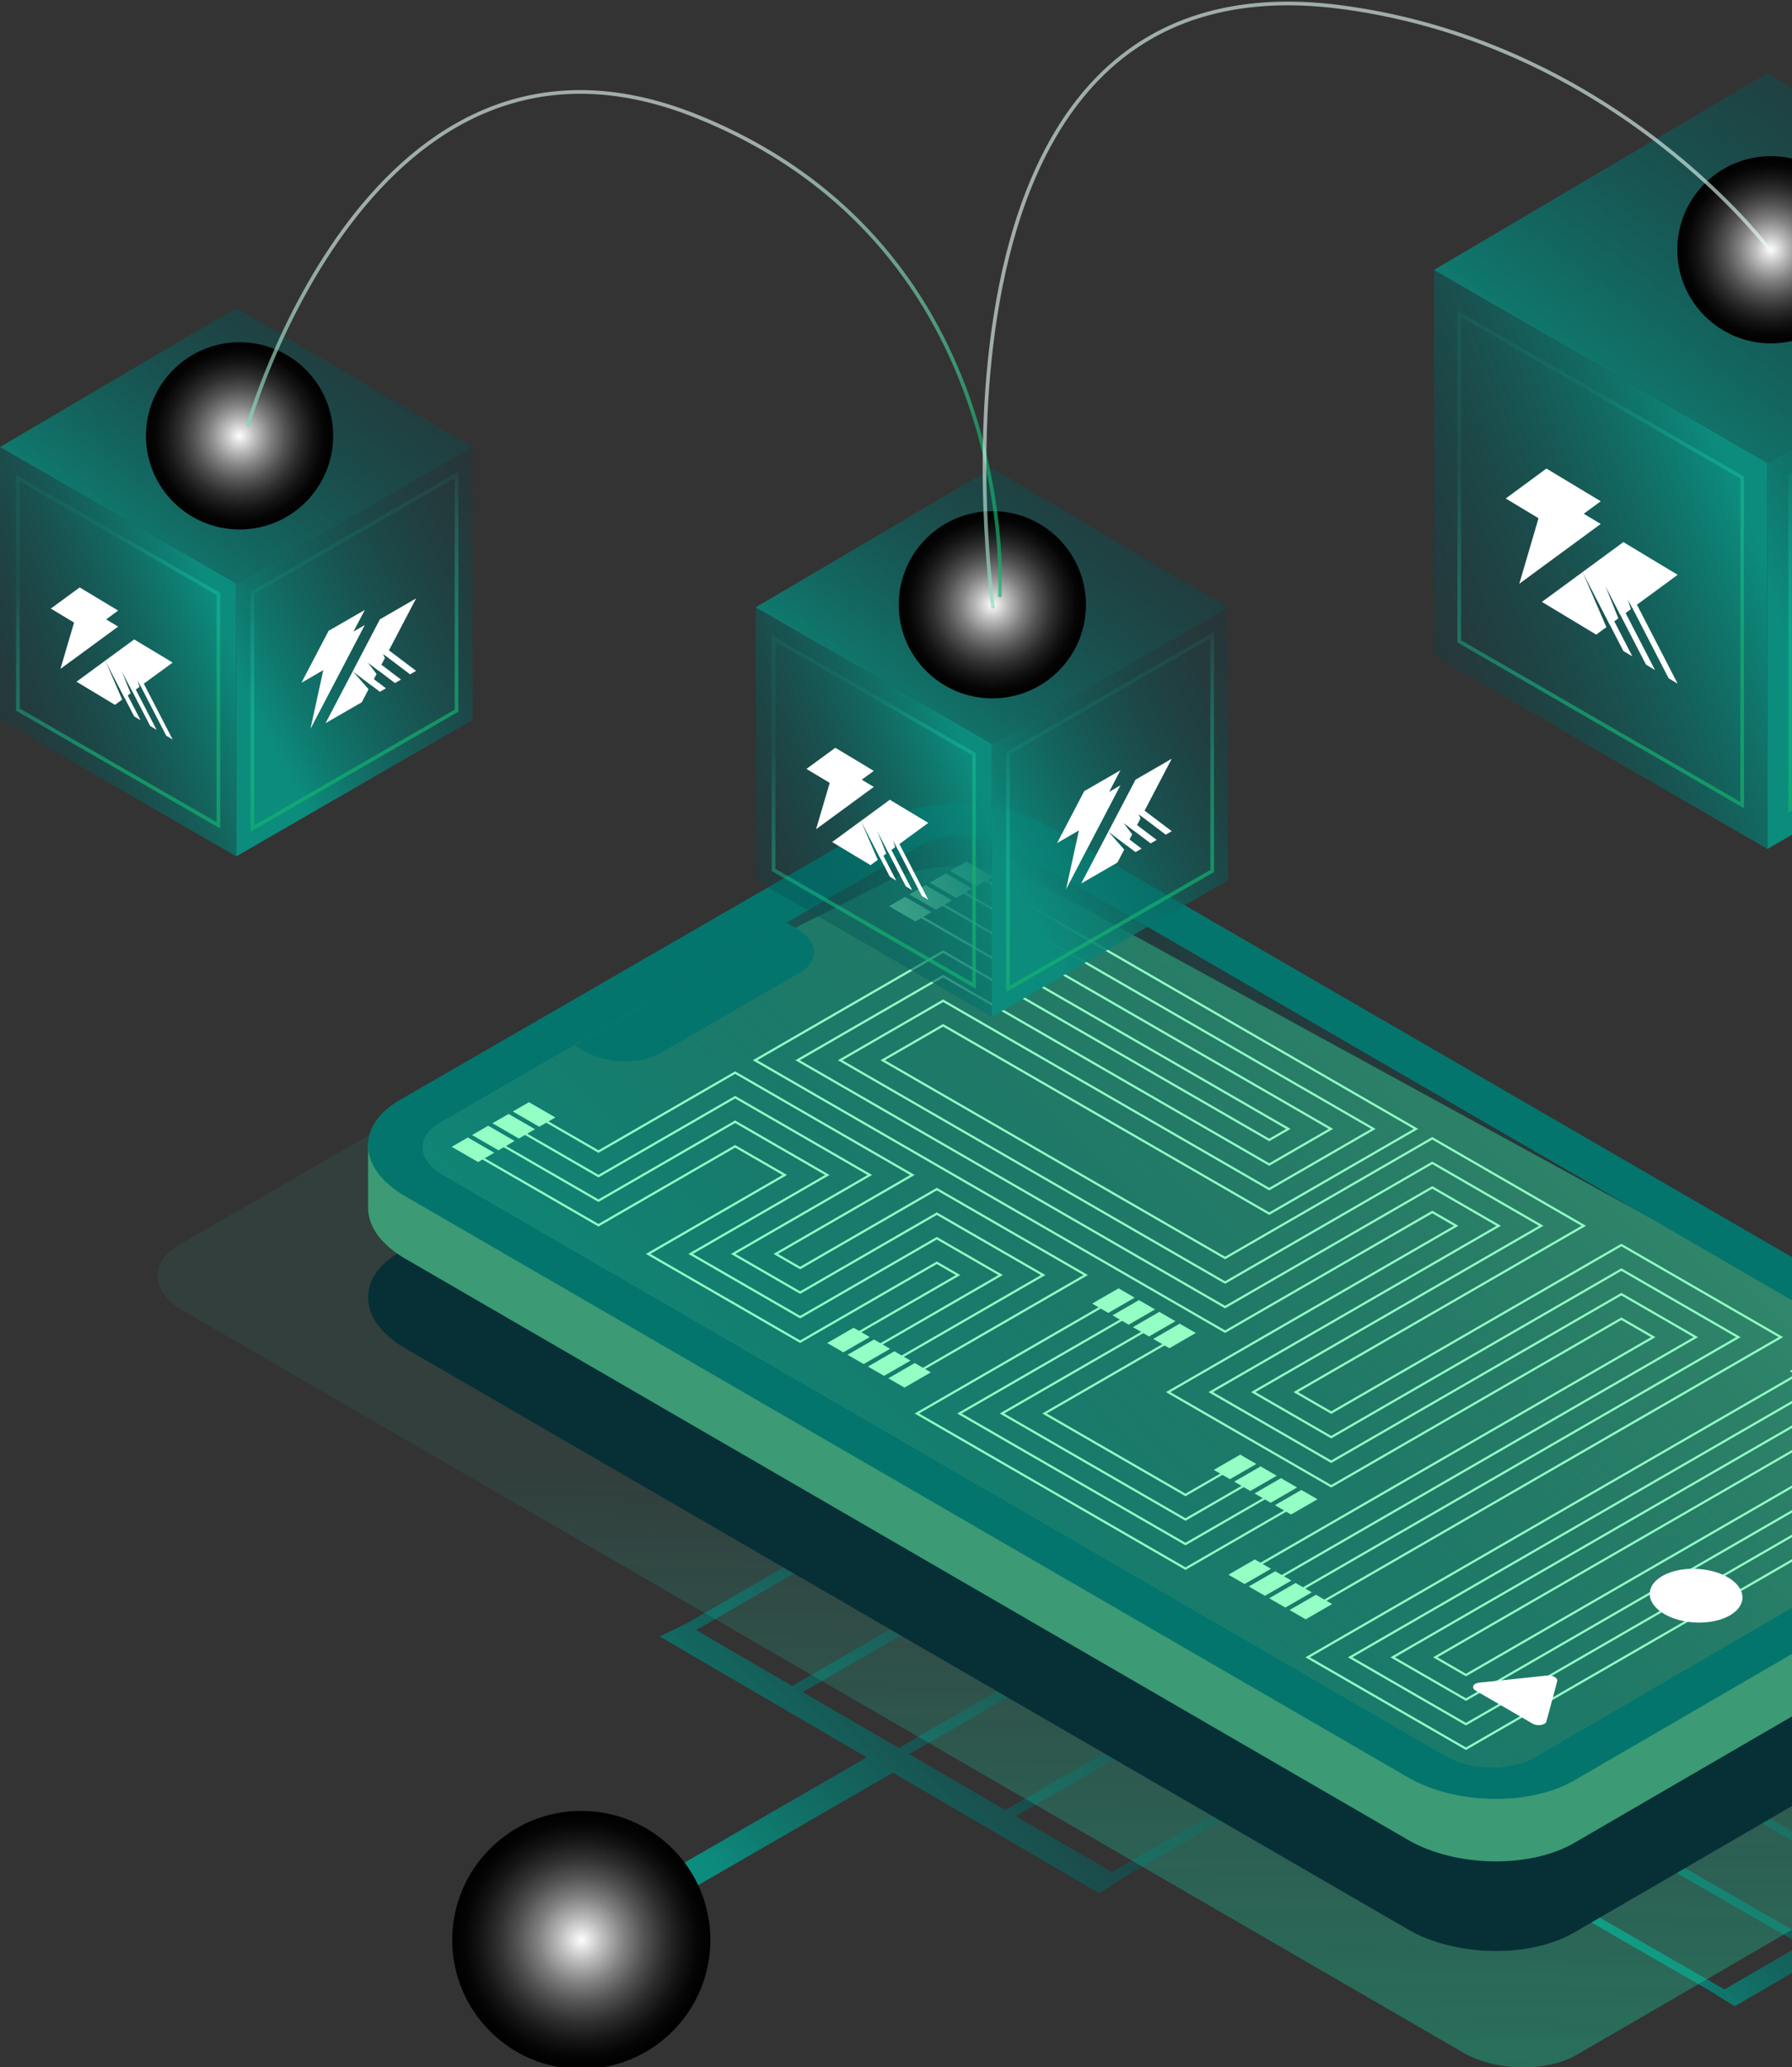 <svg width="515" height="594" viewBox="0 0 515 594" fill="none" xmlns="http://www.w3.org/2000/svg">
<rect x="0" y="0" width="515" height="594" fill="#333333" stroke="none"/>
<g clip-path="url(#clip0_272_5394)">
<path d="M395.101 497.759L393.587 495.143L319.555 537.884L291.941 521.819L364.353 480.008L362.839 477.384L288.922 520.067L261.317 503.994L333.605 462.256L332.091 459.632L258.298 502.242L230.684 486.177L302.857 444.505L301.343 441.881L227.665 484.417L200.059 468.352L272.109 426.754L270.595 424.13L197.04 466.6L197.024 466.591L189.588 470.186L249.085 504.94L163.422 554.393L171.014 558.745L256.611 509.332L315.87 543.947L322.673 539.702L322.566 539.636L395.101 497.759Z" fill="url(#paint0_linear_272_5394)"/>
<path d="M435.131 539.584L436.342 537.49L495.587 571.606L517.685 558.783L459.737 525.408L460.948 523.32L520.101 557.384L542.193 544.561L484.344 511.239L485.555 509.151L544.609 543.156L566.707 530.333L508.943 497.07L510.161 494.975L569.116 528.934L591.215 516.104L533.55 482.9L534.768 480.806L593.631 514.706L593.644 514.699L599.588 517.568L551.975 545.31L620.534 584.791L614.452 588.264L545.958 548.816L498.536 576.445L493.092 573.057L493.171 573.011L435.131 539.584Z" fill="url(#paint1_linear_272_5394)"/>
<g style="mix-blend-mode:color-dodge">
<path d="M52.522 376.544L420.543 589.789C429.83 595.169 444.447 595.432 453.142 590.389L629.223 488.176C637.901 483.142 637.407 474.677 628.137 469.306L260.609 256.349C251.339 250.977 236.722 250.681 228.027 255.707L51.485 357.658C42.774 362.692 43.243 371.164 52.522 376.544Z" fill="url(#paint2_linear_272_5394)"/>
</g>
<path d="M116.436 387.386L404.659 554.385C418.273 562.274 439.651 562.669 452.385 555.266L590.257 475.212C602.974 467.826 602.25 455.462 588.661 447.59L300.883 280.845C287.294 272.973 265.931 272.546 253.181 279.908L114.922 359.731C102.148 367.109 102.822 379.497 116.436 387.386Z" fill="#073036"/>
<path d="M105.784 328.546L253.181 254.161C265.931 246.799 287.294 247.226 300.883 255.098L599.116 418.158C599.116 418.158 599.355 431.311 599.347 436.534C599.339 441.297 596.328 445.953 590.257 449.474L452.385 529.527C439.643 536.922 418.273 536.527 404.651 528.647L116.436 361.639C109.633 357.699 106.055 352.631 105.784 347.63V328.546Z" fill="#3C9A74"/>
<path d="M116.436 343.69L404.659 510.69C418.273 518.578 439.651 518.973 452.385 511.57L590.257 431.517C602.974 424.13 602.25 411.767 588.661 403.894L300.883 237.158C287.294 229.286 265.931 228.858 253.181 236.22L114.922 316.043C102.148 323.422 102.822 335.81 116.436 343.698V343.69ZM127.204 337.471C119.932 333.26 119.57 326.622 126.389 322.681L264.64 242.85C271.451 238.918 282.901 239.149 290.156 243.352L577.96 410.113C585.223 414.317 585.601 420.946 578.807 424.887L440.918 504.932C434.115 508.88 422.665 508.674 415.394 504.463L127.195 337.471H127.204Z" fill="#04756D"/>
<path d="M127.195 337.471L415.394 504.463C422.665 508.674 434.116 508.88 440.918 504.931L578.807 424.886C585.601 420.938 585.215 414.316 577.96 410.113L290.156 243.352C282.893 239.148 271.451 238.918 264.64 242.85L126.389 322.681C119.57 326.621 119.932 333.259 127.204 337.471H127.195Z" fill="url(#paint3_linear_272_5394)"/>
<g style="mix-blend-mode:color-dodge">
<path d="M263.093 264.755L267.724 262.074L260.132 257.689L255.501 260.371L263.093 264.755Z" fill="#93FFC4"/>
<path d="M268.95 261.375L273.581 258.693L265.989 254.309L261.358 256.99L268.95 261.375Z" fill="#93FFC4"/>
<path d="M274.807 257.985L279.438 255.312L271.845 250.928L267.214 253.609L274.807 257.985Z" fill="#93FFC4"/>
<path d="M280.663 254.605L285.295 251.931L277.702 247.547L273.071 250.22L280.663 254.605Z" fill="#93FFC4"/>
<path d="M137.403 333.893L142.035 331.211L134.442 326.827L129.811 329.509L137.403 333.893Z" fill="#93FFC4"/>
<path d="M143.26 330.504L147.891 327.831L140.299 323.446L135.668 326.128L143.26 330.504Z" fill="#93FFC4"/>
<path d="M149.117 327.123L153.748 324.45L146.156 320.065L141.525 322.739L149.117 327.123Z" fill="#93FFC4"/>
<path d="M154.974 323.742L159.605 321.069L152.012 316.685L147.381 319.358L154.974 323.742Z" fill="#93FFC4"/>
<path d="M267.519 394.311L262.888 391.638L255.295 396.022L259.926 398.695L267.519 394.311Z" fill="#93FFC4"/>
<path d="M261.662 390.93L257.031 388.257L249.438 392.641L254.07 395.315L261.662 390.93Z" fill="#93FFC4"/>
<path d="M255.805 387.549L251.174 384.876L243.582 389.26L248.213 391.934L255.805 387.549Z" fill="#93FFC4"/>
<path d="M249.949 384.168L245.317 381.495L237.725 385.879L242.356 388.553L249.949 384.168Z" fill="#93FFC4"/>
<path d="M343.665 382.993L339.034 380.319L331.441 384.704L336.072 387.377L343.665 382.993Z" fill="#93FFC4"/>
<path d="M337.808 379.611L333.177 376.93L325.584 381.314L330.216 383.996L337.808 379.611Z" fill="#93FFC4"/>
<path d="M331.951 376.23L327.32 373.549L319.728 377.933L324.359 380.615L331.951 376.23Z" fill="#93FFC4"/>
<path d="M326.095 372.851L321.463 370.169L313.871 374.553L318.502 377.235L326.095 372.851Z" fill="#93FFC4"/>
<path d="M378.633 430.768L373.993 428.095L366.401 432.479L371.04 435.152L378.633 430.768Z" fill="#93FFC4"/>
<path d="M372.776 427.387L368.136 424.714L360.544 429.098L365.183 431.772L372.776 427.387Z" fill="#93FFC4"/>
<path d="M366.919 424.006L362.28 421.333L354.687 425.717L359.327 428.391L366.919 424.006Z" fill="#93FFC4"/>
<path d="M361.062 420.626L356.423 417.952L348.831 422.337L353.47 425.01L361.062 420.626Z" fill="#93FFC4"/>
<path d="M382.836 460.89L378.197 458.217L370.604 462.601L375.244 465.275L382.836 460.89Z" fill="#93FFC4"/>
<path d="M376.979 457.51L372.34 454.837L364.747 459.221L369.387 461.895L376.979 457.51Z" fill="#93FFC4"/>
<path d="M371.122 454.129L366.483 451.456L358.891 455.832L363.53 458.514L371.122 454.129Z" fill="#93FFC4"/>
<path d="M365.266 450.748L360.626 448.066L353.034 452.451L357.673 455.132L365.266 450.748Z" fill="#93FFC4"/>
<path d="M526.59 392.238L521.95 389.564L514.358 393.949L518.997 396.622L526.59 392.238Z" fill="#93FFC4"/>
<path d="M261.572 261.243L370.9 324.36L364.764 327.905L271.039 273.796L217.629 304.634L352.072 382.253L411.618 347.869L419.12 352.204L336.344 399.987L382.573 426.68L465.957 378.535L475.762 384.194L359.804 451.152L359.162 450.781L474.496 384.194L465.957 379.267L382.573 427.412L335.077 399.987L417.845 352.204L411.618 348.609L352.072 382.985L216.354 304.634L271.039 273.055L364.764 327.173L369.625 324.36L260.938 261.613" fill="#93FFC4"/>
<path d="M267.691 257.714L383.124 324.359L364.764 334.962L271.039 280.853L229.853 304.634L352.071 375.194L411.618 340.811L431.343 352.203L348.575 399.987L382.573 419.622L465.957 371.476L487.986 384.193L365.915 454.68L365.274 454.31L486.719 384.193L465.957 372.208L382.573 420.354L347.3 399.987L430.076 352.203L411.618 341.543L352.071 375.926L228.578 304.634L271.039 280.113L364.764 334.23L381.849 324.359L267.05 258.084" fill="#93FFC4"/>
<path d="M273.803 254.186L395.347 324.36L364.764 342.02L271.039 287.911L242.076 304.634L352.071 368.137L411.618 333.753L443.567 352.204L360.799 399.987L382.573 412.565L465.957 364.419L500.218 384.194L372.027 458.209L371.394 457.839L498.943 384.194L465.957 365.151L382.573 413.297L359.524 399.987L442.3 352.204L411.618 334.486L352.071 368.869L240.81 304.634L271.039 287.171L364.764 341.288L394.08 324.36L273.162 254.556" fill="#93FFC4"/>
<path d="M279.915 250.656L407.571 324.359L364.764 349.078L271.039 294.969L254.3 304.634L352.072 361.079L411.618 326.695L455.79 352.203L373.023 399.987L382.573 405.506L465.957 357.361L512.441 384.193L378.139 461.738L377.506 461.368L511.166 384.193L465.957 358.093L382.573 406.239L371.748 399.987L454.524 352.203L411.618 327.427L352.072 361.811L253.033 304.634L271.039 294.228L364.764 348.346L406.304 324.359L279.273 251.026" fill="#93FFC4"/>
<path d="M263.249 394.146L311.378 366.352L269.23 342.02L229.952 364.698L222.302 360.281L261.58 337.603L211.271 308.557L171.993 331.236L156.175 322.097L156.808 321.735L171.993 330.504L211.271 307.825L262.846 337.603L223.568 360.281L229.952 363.966L269.23 341.288L312.653 366.352L263.891 394.508" fill="#93FFC4"/>
<path d="M257.138 390.618L299.155 366.352L269.23 349.077L229.952 371.756L210.07 360.281L249.348 337.602L211.271 315.615L171.993 338.293L150.063 325.626L150.696 325.264L171.993 337.561L211.271 314.883L250.623 337.602L211.345 360.281L229.952 371.024L269.23 348.345L300.43 366.352L257.771 390.979" fill="#93FFC4"/>
<path d="M251.026 387.089L286.932 366.351L269.23 356.135L229.952 378.813L197.846 360.281L237.124 337.602L211.271 322.673L171.993 345.351L143.943 329.154L144.584 328.793L171.993 344.619L211.271 321.94L238.399 337.602L199.121 360.281L229.952 378.081L269.23 355.403L288.198 366.351L251.659 387.451" fill="#93FFC4"/>
<path d="M244.914 383.56L274.708 366.36L269.23 363.193L229.952 385.871L185.623 360.281L224.901 337.602L211.271 329.73L171.993 352.409L137.831 332.683L138.473 332.321L171.993 351.677L211.271 328.998L226.176 337.602L186.898 360.281L229.952 385.139L269.23 362.461L275.975 366.36L245.548 383.922" fill="#93FFC4"/>
<path d="M523.891 391.046L376.436 476.182L421.3 502.085L568.763 416.948L569.396 417.319L421.3 502.817L375.161 476.182L523.258 390.684" fill="#93FFC4"/>
<path d="M530.003 394.575L388.66 476.183L421.3 495.028L562.651 413.42L563.285 413.79L421.3 495.76L387.385 476.183L529.37 394.213" fill="#93FFC4"/>
<path d="M536.115 398.103L400.883 476.182L421.3 487.97L556.54 409.891L557.173 410.261L421.3 488.702L399.608 476.182L535.481 397.741" fill="#93FFC4"/>
<path d="M542.227 401.632L413.107 476.183L421.299 480.912L550.428 406.362L551.061 406.732L421.299 481.645L411.84 476.183L541.593 401.271" fill="#93FFC4"/>
<path d="M320.542 373.565L264.13 406.131L340.695 450.337L370.974 432.857L371.608 433.219L340.695 451.069L262.863 406.131L319.909 373.195" fill="#93FFC4"/>
<path d="M326.654 377.095L276.353 406.132L340.695 443.279L364.863 429.328L365.496 429.69L340.695 444.011L275.086 406.132L326.02 376.725" fill="#93FFC4"/>
<path d="M332.766 380.623L288.577 406.131L340.695 436.221L358.751 425.799L359.384 426.161L340.695 436.953L287.31 406.131L332.132 380.253" fill="#93FFC4"/>
<path d="M338.877 384.152L300.8 406.132L340.695 429.164L352.639 422.271L353.272 422.633L340.695 429.896L299.533 406.132L338.244 383.782" fill="#93FFC4"/>
</g>
<path d="M189.835 302.569L229.828 279.471C235.603 276.131 235.298 270.53 229.129 266.96L226.012 265.158L165.083 300.34L168.201 302.15C174.37 305.72 184.052 305.909 189.835 302.569Z" fill="#04756D"/>
<path d="M425.141 483.463L444.603 481.423C446.248 481.25 447.778 482.114 447.523 483.076L444.422 494.6C444.134 495.678 441.848 496.048 440.449 495.242L424.088 485.758C422.715 484.96 423.315 483.652 425.141 483.463Z" fill="white"/>
<path d="M478.329 463.769C483.709 466.887 492.148 467.043 497.174 464.123C502.208 461.203 501.92 456.309 496.549 453.191C491.169 450.074 482.738 449.917 477.704 452.837C472.67 455.758 472.949 460.652 478.329 463.769Z" fill="white"/>
<g clip-path="url(#clip1_272_5394)">
<path style="mix-blend-mode:color-dodge" d="M167.058 594.494C187.542 594.494 204.148 577.889 204.148 557.404C204.148 536.92 187.542 520.314 167.058 520.314C146.573 520.314 129.968 536.92 129.968 557.404C129.968 577.889 146.573 594.494 167.058 594.494Z" fill="url(#paint4_radial_272_5394)"/>
</g>
</g>
<g clip-path="url(#clip2_272_5394)">
<path d="M217.16 252.91L285.064 292.122V213.706L217.16 174.502V252.91Z" fill="url(#paint5_linear_272_5394)"/>
<path d="M222.302 249.94L279.923 283.205V216.675L222.302 183.418V249.94Z" stroke="url(#paint6_linear_272_5394)" stroke-width="1.06" stroke-miterlimit="10"/>
<path d="M352.968 174.502L285.064 213.706V292.122L352.968 252.91V174.502Z" fill="url(#paint7_linear_272_5394)"/>
<path d="M348.362 182.489L289.679 216.371V284.135L348.362 250.253V182.489Z" stroke="url(#paint8_linear_272_5394)" stroke-width="1.06" stroke-miterlimit="10"/>
<path d="M285.064 134.524L217.16 174.502L285.064 213.706L352.968 174.502L285.064 134.524Z" fill="url(#paint9_linear_272_5394)"/>
<path d="M310.72 253.848L318.535 238.927L323.084 244.101L321.134 247.835L310.72 253.848Z" fill="white"/>
<path d="M336.747 218L328.941 232.922L328.077 234.575L327.205 233.917L327.772 235.151L326.769 237.059L325.905 238.721L322.87 236.426L325.379 239.724L324.606 241.205L323.734 242.867L318.535 238.926L326.341 224.013L336.747 218Z" fill="white"/>
<path d="M328.077 243.829L326.341 244.833L323.734 242.867L318.535 238.926L320.262 237.923L324.606 241.205L328.077 243.829Z" fill="white"/>
<path d="M332.412 241.328L330.676 242.323L328.077 240.357L325.905 238.72L322.87 236.425L324.606 235.422L326.769 237.059L332.412 241.328Z" fill="white"/>
<path d="M336.747 238.82L335.011 239.823L332.412 237.857L328.077 234.575L327.205 233.917L328.94 232.922L336.747 238.82Z" fill="white"/>
<path d="M321.998 221.315L311.592 227.32L303.786 242.242L310.071 238.606L306.385 255.485L321.998 225.65L318.749 227.526L321.998 221.315Z" fill="white"/>
<path d="M239.14 241.936L247.431 235.865L252.268 247.061L250.195 248.582L239.14 241.936Z" fill="white"/>
<path d="M266.778 236.434L258.487 242.504L257.565 243.179L256.644 241.402L257.245 243.417L256.183 244.199L255.262 244.873L252.038 238.63L254.703 245.276L253.88 245.885L252.959 246.559L247.431 235.866L255.723 229.787L266.778 236.434Z" fill="white"/>
<path d="M257.565 253.008L255.723 251.905L252.959 246.559L247.431 235.865L249.274 236.967L253.88 245.884L257.565 253.008Z" fill="white"/>
<path d="M262.172 255.78L260.329 254.669L257.565 249.322L255.262 244.872L252.038 238.629L253.88 239.739L256.183 244.198L262.172 255.78Z" fill="white"/>
<path d="M266.778 258.544L264.936 257.442L262.172 252.095L257.565 243.178L256.644 241.401L258.487 242.504L266.778 258.544Z" fill="white"/>
<path d="M251.116 221.495L240.061 214.849L231.769 220.927L238.449 224.942L234.533 238.251L251.116 226.101L247.661 224.029L251.116 221.495Z" fill="white"/>
<g clip-path="url(#clip3_272_5394)">
<path style="mix-blend-mode:color-dodge" d="M285.188 200.66C300.043 200.66 312.086 188.617 312.086 173.762C312.086 158.906 300.043 146.863 285.188 146.863C270.332 146.863 258.289 158.906 258.289 173.762C258.289 188.617 270.332 200.66 285.188 200.66Z" fill="url(#paint10_radial_272_5394)"/>
</g>
</g>
<g clip-path="url(#clip4_272_5394)">
<path d="M412.111 188.462L507.942 243.927V133.009L412.111 77.556V188.462Z" fill="url(#paint11_linear_272_5394)"/>
<path d="M419.367 184.262L500.686 231.314V137.209L419.367 90.168V184.262Z" stroke="url(#paint12_linear_272_5394)" stroke-width="1.06" stroke-miterlimit="10"/>
<path d="M603.772 77.556L507.942 133.009V243.927L603.772 188.462V77.556Z" fill="url(#paint13_linear_272_5394)"/>
<path d="M597.271 88.853L514.454 136.779V232.629L597.271 184.704V88.853Z" stroke="url(#paint14_linear_272_5394)" stroke-width="1.06" stroke-miterlimit="10"/>
<path d="M507.942 21.009L412.111 77.556L507.942 133.009L603.772 77.556L507.942 21.009Z" fill="url(#paint15_linear_272_5394)"/>
<path d="M443.13 172.94L454.832 164.354L461.657 180.189L458.732 182.342L443.13 172.94Z" fill="white"/>
<path d="M482.135 165.157L470.434 173.744L469.134 174.698L467.833 172.185L468.681 175.035L467.183 176.141L465.883 177.095L461.332 168.264L465.094 177.665L463.933 178.526L462.633 179.48L454.832 164.354L466.533 155.756L482.135 165.157Z" fill="white"/>
<path d="M469.134 188.601L466.533 187.042L462.633 179.479L454.832 164.354L457.432 165.913L463.933 178.525L469.134 188.601Z" fill="white"/>
<path d="M475.635 192.523L473.034 190.952L469.134 183.389L465.883 177.095L461.333 168.264L463.933 169.834L467.183 176.141L475.635 192.523Z" fill="white"/>
<path d="M482.135 196.432L479.535 194.873L475.635 187.31L469.134 174.698L467.833 172.185L470.434 173.744L482.135 196.432Z" fill="white"/>
<path d="M460.032 144.027L444.43 134.626L432.729 143.224L442.155 148.902L436.629 167.728L460.032 150.543L455.157 147.611L460.032 144.027Z" fill="white"/>
<g clip-path="url(#clip5_272_5394)">
<path style="mix-blend-mode:color-dodge" d="M508.929 98.66C523.784 98.66 535.827 86.617 535.827 71.762C535.827 56.906 523.784 44.863 508.929 44.863C494.073 44.863 482.031 56.906 482.031 71.762C482.031 86.617 494.073 98.66 508.929 98.66Z" fill="url(#paint16_radial_272_5394)"/>
</g>
</g>
<g clip-path="url(#clip6_272_5394)">
<path d="M0 206.846L67.904 246.058V167.642L0 128.438V206.846Z" fill="url(#paint17_linear_272_5394)"/>
<path d="M5.141 203.875L62.763 237.14V170.61L5.141 137.354V203.875Z" stroke="url(#paint18_linear_272_5394)" stroke-width="1.06" stroke-miterlimit="10"/>
<path d="M135.808 128.438L67.904 167.642V246.058L135.808 206.846V128.438Z" fill="url(#paint19_linear_272_5394)"/>
<path d="M131.201 136.425L72.519 170.307V238.071L131.201 204.189V136.425Z" stroke="url(#paint20_linear_272_5394)" stroke-width="1.06" stroke-miterlimit="10"/>
<path d="M67.904 88.46L0 128.437L67.904 167.641L135.808 128.437L67.904 88.46Z" fill="url(#paint21_linear_272_5394)"/>
<path d="M93.56 207.784L101.375 192.862L105.923 198.036L103.974 201.771L93.56 207.784Z" fill="white"/>
<path d="M119.586 171.936L111.78 186.857L110.916 188.51L110.044 187.852L110.612 189.086L109.609 190.995L108.745 192.656L105.709 190.361L108.218 193.66L107.445 195.14L106.573 196.802L101.375 192.862L109.181 177.949L119.586 171.936Z" fill="white"/>
<path d="M110.916 197.765L109.181 198.768L106.573 196.802L101.375 192.862L103.102 191.858L107.445 195.14L110.916 197.765Z" fill="white"/>
<path d="M115.251 195.264L113.516 196.259L110.916 194.293L108.745 192.656L105.709 190.361L107.445 189.357L109.608 190.994L115.251 195.264Z" fill="white"/>
<path d="M119.586 192.755L117.851 193.759L115.251 191.793L110.916 188.511L110.044 187.853L111.78 186.857L119.586 192.755Z" fill="white"/>
<path d="M104.838 175.251L94.432 181.256L86.626 196.177L92.91 192.542L89.225 209.421L104.838 179.586L101.588 181.461L104.838 175.251Z" fill="white"/>
<path d="M21.979 195.871L30.271 189.801L35.108 200.996L33.035 202.518L21.979 195.871Z" fill="white"/>
<path d="M49.618 190.369L41.326 196.44L40.405 197.114L39.484 195.337L40.084 197.353L39.023 198.134L38.102 198.809L34.877 192.565L37.542 199.212L36.72 199.821L35.798 200.495L30.271 189.802L38.562 183.723L49.618 190.369Z" fill="white"/>
<path d="M40.405 206.943L38.562 205.841L35.798 200.494L30.271 189.801L32.113 190.903L36.72 199.82L40.405 206.943Z" fill="white"/>
<path d="M45.011 209.715L43.169 208.605L40.405 203.258L38.102 198.808L34.877 192.564L36.72 193.675L39.023 198.133L45.011 209.715Z" fill="white"/>
<path d="M49.618 212.479L47.775 211.377L45.011 206.03L40.405 197.114L39.484 195.337L41.326 196.439L49.618 212.479Z" fill="white"/>
<path d="M33.956 175.431L22.901 168.784L14.609 174.863L21.288 178.877L17.373 192.187L33.956 180.037L30.501 177.964L33.956 175.431Z" fill="white"/>
<g clip-path="url(#clip7_272_5394)">
<path style="mix-blend-mode:color-dodge" d="M68.85 152.128C83.705 152.128 95.748 140.085 95.748 125.229C95.748 110.374 83.705 98.331 68.85 98.331C53.994 98.331 41.951 110.374 41.951 125.229C41.951 140.085 53.994 152.128 68.85 152.128Z" fill="url(#paint22_radial_272_5394)"/>
</g>
</g>
<g clip-path="url(#clip8_272_5394)">
<path d="M71.153 122.598C71.153 122.598 106.564 -4.373 200.317 33.456C294.069 71.285 287.354 171.52 287.354 171.52" stroke="url(#paint23_linear_272_5394)" stroke-width="1.06" stroke-miterlimit="10"/>
</g>
<path d="M285.435 174.769C285.435 174.769 257.878 -15.005 385.789 2.089C464.756 12.642 508.765 72.008 508.765 72.008" stroke="url(#paint24_linear_272_5394)" stroke-width="1.06" stroke-miterlimit="10"/>
<defs>
<linearGradient id="paint0_linear_272_5394" x1="185.233" y1="517.444" x2="315.301" y2="391.064" gradientUnits="userSpaceOnUse">
<stop stop-color="#0C8C7D"/>
<stop offset="1" stop-color="#022736" stop-opacity="0"/>
</linearGradient>
<linearGradient id="paint1_linear_272_5394" x1="452.586" y1="555.295" x2="556.422" y2="454.151" gradientUnits="userSpaceOnUse">
<stop stop-color="#0C8C7D"/>
<stop offset="1" stop-color="#022736" stop-opacity="0"/>
</linearGradient>
<linearGradient id="paint2_linear_272_5394" x1="511.643" y1="763.797" x2="517.576" y2="429.978" gradientUnits="userSpaceOnUse">
<stop stop-color="#13B36F" stop-opacity="0.68"/>
<stop offset="1" stop-color="#1BF8D0" stop-opacity="0.06"/>
</linearGradient>
<linearGradient id="paint3_linear_272_5394" x1="165.013" y1="425.625" x2="423.711" y2="173.498" gradientUnits="userSpaceOnUse">
<stop stop-color="#0C8C7D"/>
<stop offset="1" stop-color="#022736" stop-opacity="0"/>
</linearGradient>
<radialGradient id="paint4_radial_272_5394" cx="0" cy="0" r="1" gradientUnits="userSpaceOnUse" gradientTransform="translate(167.058 557.404) scale(37.09 37.09)">
<stop stop-color="#FEFEFE"/>
<stop offset="0.17" stop-color="#BBBBBB"/>
<stop offset="0.33" stop-color="#828282"/>
<stop offset="0.49" stop-color="#535353"/>
<stop offset="0.64" stop-color="#2F2F2F"/>
<stop offset="0.78" stop-color="#151515"/>
<stop offset="0.9" stop-color="#050505"/>
<stop offset="1"/>
</radialGradient>
<linearGradient id="paint5_linear_272_5394" x1="292.015" y1="188.404" x2="181.336" y2="232.421" gradientUnits="userSpaceOnUse">
<stop offset="0.199" stop-color="#0C8C7D"/>
<stop offset="1" stop-color="#022736" stop-opacity="0"/>
</linearGradient>
<linearGradient id="paint6_linear_272_5394" x1="265.724" y1="259.31" x2="236.51" y2="207.3" gradientUnits="userSpaceOnUse">
<stop stop-color="#13B36F" stop-opacity="0.68"/>
<stop offset="1" stop-color="#1BF8D0" stop-opacity="0.06"/>
</linearGradient>
<linearGradient id="paint7_linear_272_5394" x1="301.475" y1="272.306" x2="402.578" y2="218.871" gradientUnits="userSpaceOnUse">
<stop stop-color="#0C8C7D"/>
<stop offset="1" stop-color="#022736" stop-opacity="0"/>
</linearGradient>
<linearGradient id="paint8_linear_272_5394" x1="333.901" y1="259.795" x2="304.14" y2="206.821" gradientUnits="userSpaceOnUse">
<stop stop-color="#13B36F" stop-opacity="0.68"/>
<stop offset="1" stop-color="#1BF8D0" stop-opacity="0.06"/>
</linearGradient>
<linearGradient id="paint9_linear_272_5394" x1="235.257" y1="208.145" x2="328.68" y2="80.806" gradientUnits="userSpaceOnUse">
<stop stop-color="#0C8C7D"/>
<stop offset="1" stop-color="#022736" stop-opacity="0"/>
</linearGradient>
<radialGradient id="paint10_radial_272_5394" cx="0" cy="0" r="1" gradientUnits="userSpaceOnUse" gradientTransform="translate(285.188 173.762) scale(26.898 26.898)">
<stop stop-color="#FEFEFE"/>
<stop offset="0.17" stop-color="#BBBBBB"/>
<stop offset="0.33" stop-color="#828282"/>
<stop offset="0.49" stop-color="#535353"/>
<stop offset="0.64" stop-color="#2F2F2F"/>
<stop offset="0.78" stop-color="#151515"/>
<stop offset="0.9" stop-color="#050505"/>
<stop offset="1"/>
</radialGradient>
<linearGradient id="paint11_linear_272_5394" x1="517.751" y1="97.219" x2="361.457" y2="159.237" gradientUnits="userSpaceOnUse">
<stop offset="0.199" stop-color="#0C8C7D"/>
<stop offset="1" stop-color="#022736" stop-opacity="0"/>
</linearGradient>
<linearGradient id="paint12_linear_272_5394" x1="480.647" y1="197.516" x2="439.276" y2="124.028" gradientUnits="userSpaceOnUse">
<stop stop-color="#13B36F" stop-opacity="0.68"/>
<stop offset="1" stop-color="#1BF8D0" stop-opacity="0.06"/>
</linearGradient>
<linearGradient id="paint13_linear_272_5394" x1="531.101" y1="215.898" x2="673.927" y2="140.583" gradientUnits="userSpaceOnUse">
<stop stop-color="#0C8C7D"/>
<stop offset="1" stop-color="#022736" stop-opacity="0"/>
</linearGradient>
<linearGradient id="paint14_linear_272_5394" x1="576.863" y1="198.201" x2="534.717" y2="123.352" gradientUnits="userSpaceOnUse">
<stop stop-color="#13B36F" stop-opacity="0.68"/>
<stop offset="1" stop-color="#1BF8D0" stop-opacity="0.06"/>
</linearGradient>
<linearGradient id="paint15_linear_272_5394" x1="437.651" y1="125.144" x2="569.886" y2="-54.687" gradientUnits="userSpaceOnUse">
<stop stop-color="#0C8C7D"/>
<stop offset="1" stop-color="#022736" stop-opacity="0"/>
</linearGradient>
<radialGradient id="paint16_radial_272_5394" cx="0" cy="0" r="1" gradientUnits="userSpaceOnUse" gradientTransform="translate(508.929 71.762) scale(26.898 26.898)">
<stop stop-color="#FEFEFE"/>
<stop offset="0.17" stop-color="#BBBBBB"/>
<stop offset="0.33" stop-color="#828282"/>
<stop offset="0.49" stop-color="#535353"/>
<stop offset="0.64" stop-color="#2F2F2F"/>
<stop offset="0.78" stop-color="#151515"/>
<stop offset="0.9" stop-color="#050505"/>
<stop offset="1"/>
</radialGradient>
<linearGradient id="paint17_linear_272_5394" x1="74.855" y1="142.339" x2="-35.824" y2="186.357" gradientUnits="userSpaceOnUse">
<stop offset="0.199" stop-color="#0C8C7D"/>
<stop offset="1" stop-color="#022736" stop-opacity="0"/>
</linearGradient>
<linearGradient id="paint18_linear_272_5394" x1="48.563" y1="213.245" x2="19.35" y2="161.235" gradientUnits="userSpaceOnUse">
<stop stop-color="#13B36F" stop-opacity="0.68"/>
<stop offset="1" stop-color="#1BF8D0" stop-opacity="0.06"/>
</linearGradient>
<linearGradient id="paint19_linear_272_5394" x1="84.314" y1="226.242" x2="185.418" y2="172.806" gradientUnits="userSpaceOnUse">
<stop stop-color="#0C8C7D"/>
<stop offset="1" stop-color="#022736" stop-opacity="0"/>
</linearGradient>
<linearGradient id="paint20_linear_272_5394" x1="116.74" y1="213.731" x2="86.98" y2="160.757" gradientUnits="userSpaceOnUse">
<stop stop-color="#13B36F" stop-opacity="0.68"/>
<stop offset="1" stop-color="#1BF8D0" stop-opacity="0.06"/>
</linearGradient>
<linearGradient id="paint21_linear_272_5394" x1="18.097" y1="162.081" x2="111.52" y2="34.742" gradientUnits="userSpaceOnUse">
<stop stop-color="#0C8C7D"/>
<stop offset="1" stop-color="#022736" stop-opacity="0"/>
</linearGradient>
<radialGradient id="paint22_radial_272_5394" cx="0" cy="0" r="1" gradientUnits="userSpaceOnUse" gradientTransform="translate(68.85 125.229) scale(26.898 26.898)">
<stop stop-color="#FEFEFE"/>
<stop offset="0.17" stop-color="#BBBBBB"/>
<stop offset="0.33" stop-color="#828282"/>
<stop offset="0.49" stop-color="#535353"/>
<stop offset="0.64" stop-color="#2F2F2F"/>
<stop offset="0.78" stop-color="#151515"/>
<stop offset="0.9" stop-color="#050505"/>
<stop offset="1"/>
</radialGradient>
<linearGradient id="paint23_linear_272_5394" x1="234.156" y1="136.774" x2="213.488" y2="41.781" gradientUnits="userSpaceOnUse">
<stop stop-color="#13B36F" stop-opacity="0.68"/>
<stop offset="1" stop-color="#E9FFFB" stop-opacity="0.6"/>
</linearGradient>
<linearGradient id="paint24_linear_272_5394" x1="448.438" y1="188.946" x2="427.77" y2="93.953" gradientUnits="userSpaceOnUse">
<stop stop-color="#13B36F" stop-opacity="0.68"/>
<stop offset="1" stop-color="#E9FFFB" stop-opacity="0.6"/>
</linearGradient>
<clipPath id="clip0_272_5394">
<rect width="626.146" height="389.556" fill="white" transform="translate(45.242 204.444)"/>
</clipPath>
<clipPath id="clip1_272_5394">
<rect width="74.188" height="74.188" fill="white" transform="translate(129.968 520.314)"/>
</clipPath>
<clipPath id="clip2_272_5394">
<rect width="135.808" height="157.598" fill="white" transform="translate(217.16 134.524)"/>
</clipPath>
<clipPath id="clip3_272_5394">
<rect width="53.788" height="53.788" fill="white" transform="translate(258.289 146.863)"/>
</clipPath>
<clipPath id="clip4_272_5394">
<rect width="191.661" height="222.919" fill="white" transform="translate(412.111 21.009)"/>
</clipPath>
<clipPath id="clip5_272_5394">
<rect width="53.788" height="53.788" fill="white" transform="translate(482.031 44.863)"/>
</clipPath>
<clipPath id="clip6_272_5394">
<rect width="135.808" height="157.598" fill="white" transform="translate(0 88.46)"/>
</clipPath>
<clipPath id="clip7_272_5394">
<rect width="53.788" height="53.788" fill="white" transform="translate(41.951 98.331)"/>
</clipPath>
<clipPath id="clip8_272_5394">
<rect width="218.806" height="146.419" fill="white" transform="translate(69.096 25.122)"/>
</clipPath>
</defs>
</svg>
